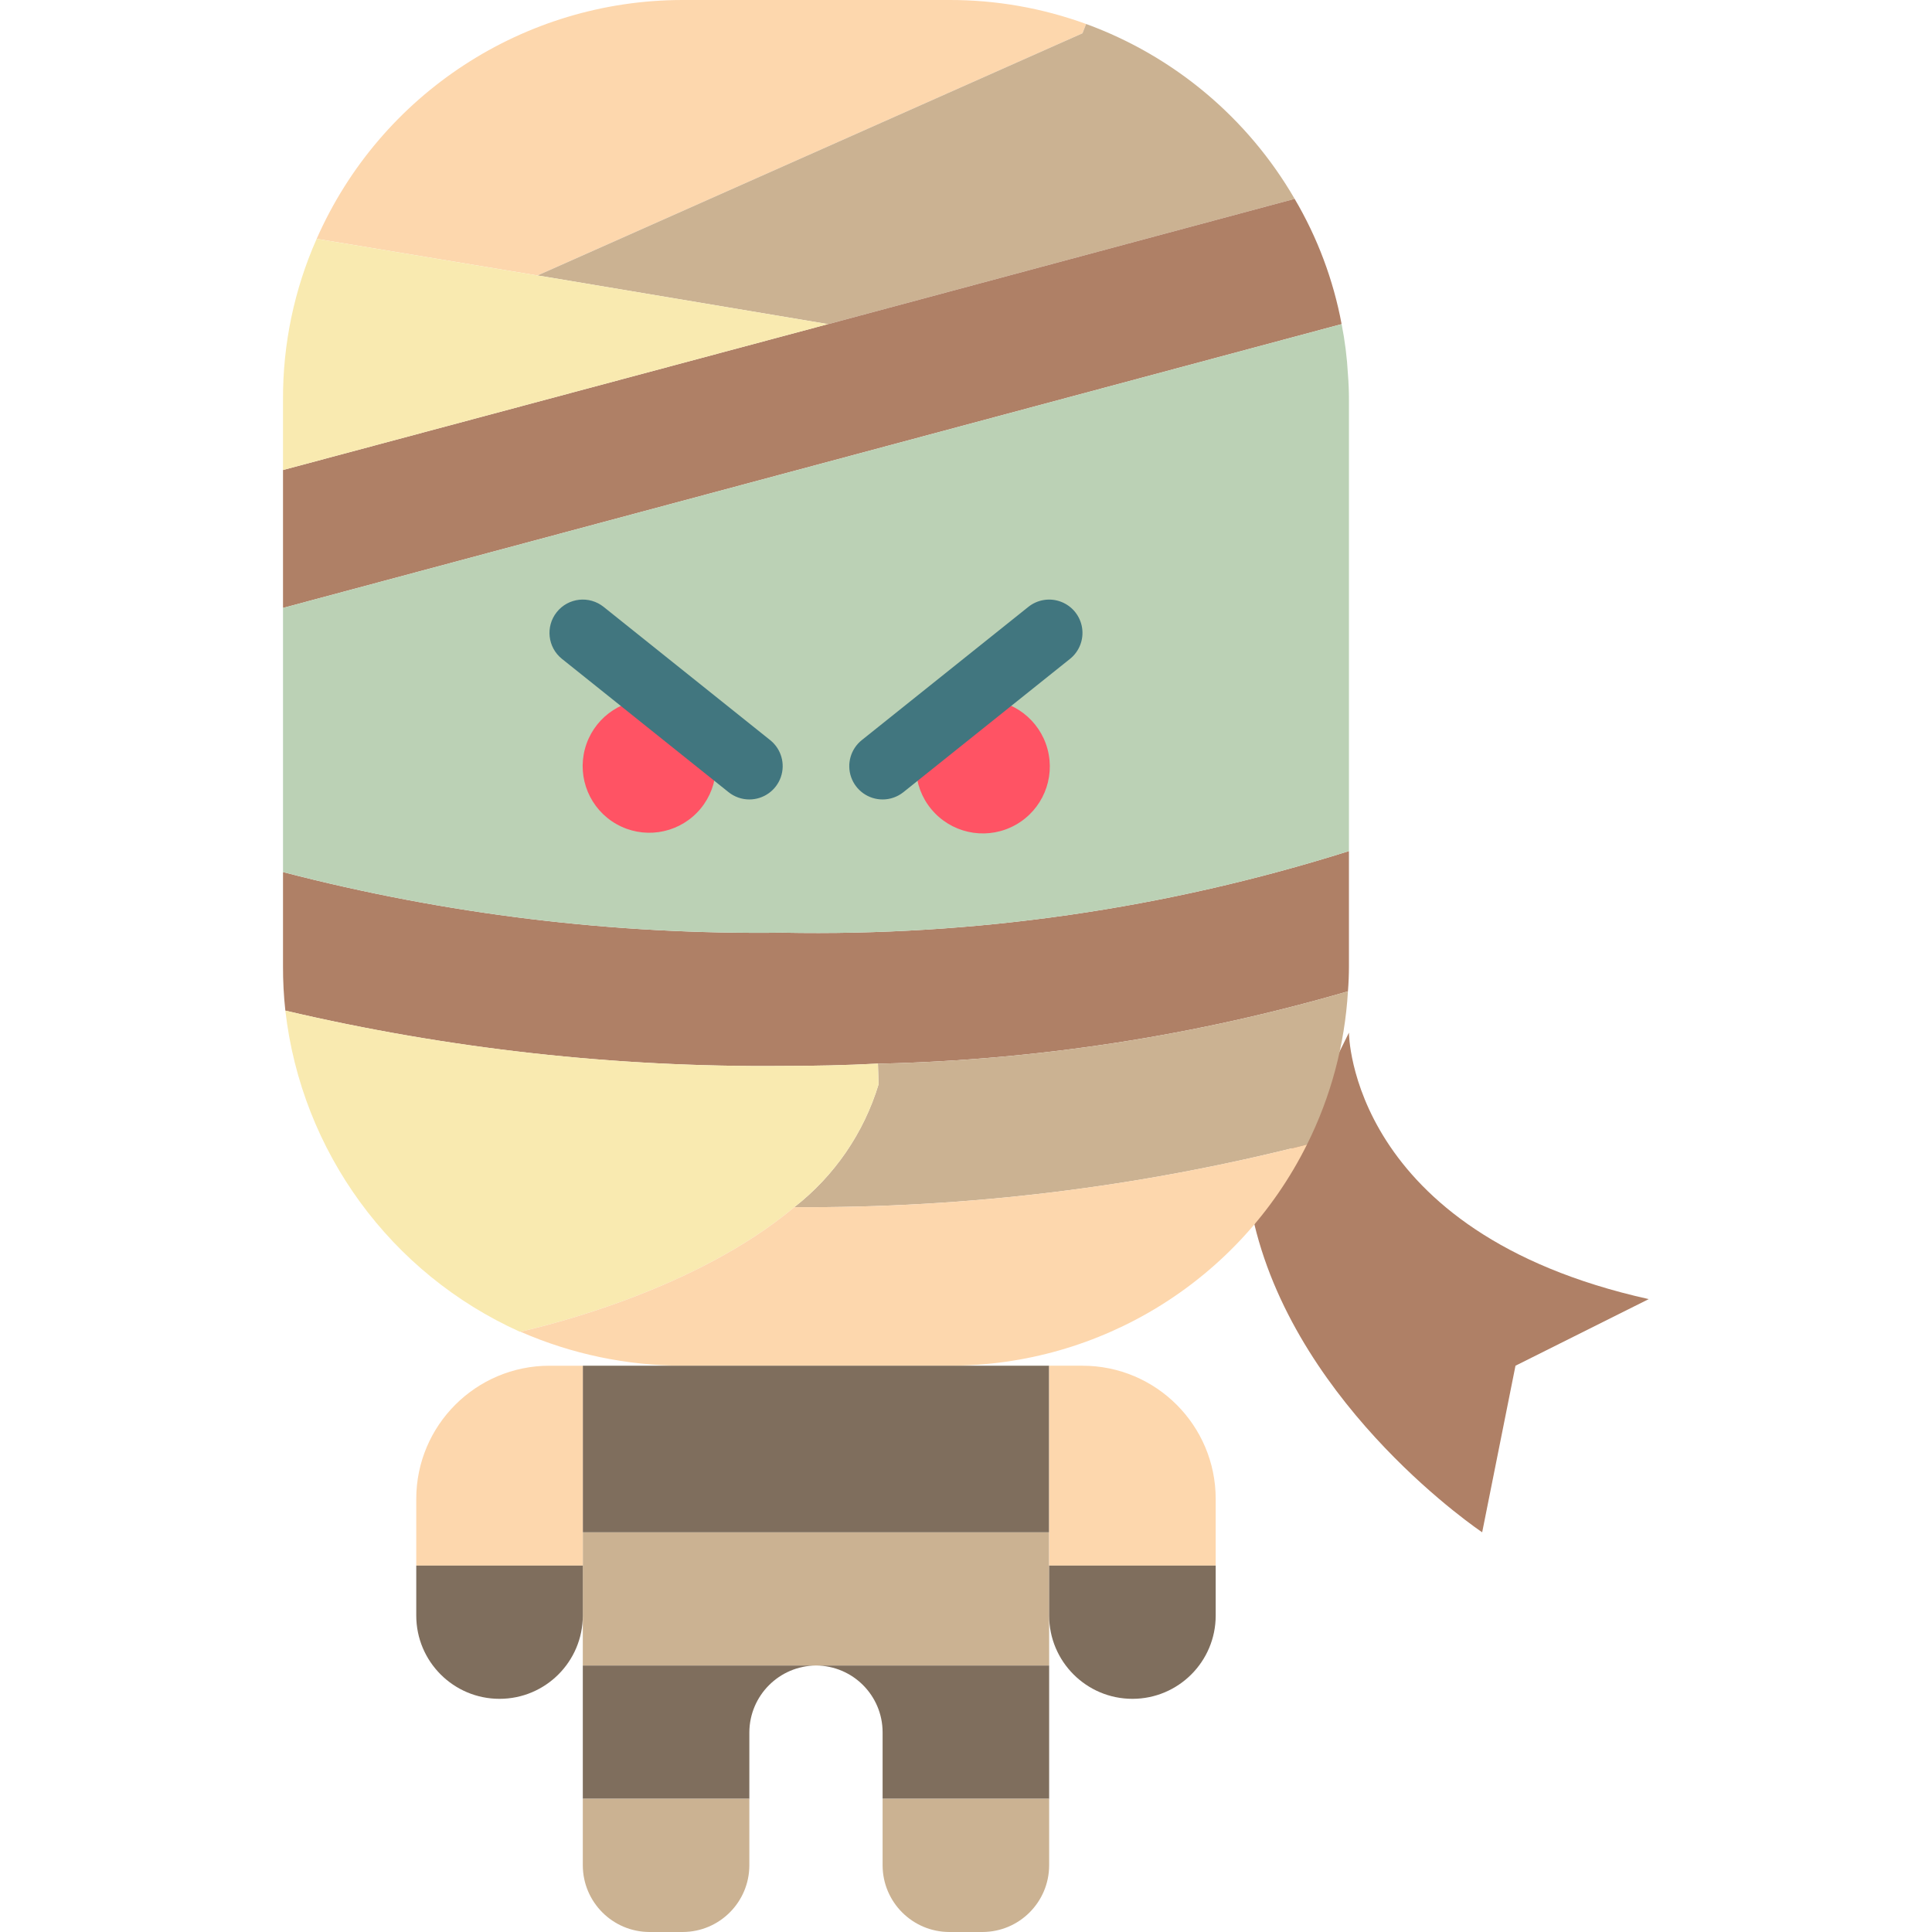 <svg height="512pt" viewBox="-75 0 512 512" width="512pt" xmlns="http://www.w3.org/2000/svg"><path d="m282.484 273.656s0 52.965 79.449 70.621l-35.312 17.652-8.828 44.141s-48.551-32.398-60.379-81.656" fill="#af8066"/><path d="m212.836 6.355-.973 2.473-144.418 64.176-58.527-9.711c16.934-38.461 54.988-63.289 97.016-63.293h70.621c12.371-.031 24.652 2.121 36.281 6.355zm0 0" fill="#fdd7ad"/><path d="m268.094 52.699-123.586 33.195h-.086l-74.242-12.449-2.734-.441 144.418-64.176.973-2.473c23.277 8.504 42.832 24.902 55.258 46.344zm0 0" fill="#cbb292"/><path d="m280.543 85.895-280.543 75.211v-36.547l144.422-38.664h.086l123.586-33.195c6.047 10.258 10.262 21.488 12.449 33.195zm0 0" fill="#af8066"/><path d="m282.484 225.547v30.453c0 2.297-.09 4.504-.266 6.711-40.109 11.676-81.559 18.117-123.32 19.152h-1.238c-8.383.441-16.859.621-25.246.621-44.359.395-88.605-4.527-131.793-14.656-.43-3.926-.637-7.875-.621-11.828v-24.895c43.227 11.23 87.758 16.633 132.414 16.066 50.867.988 101.555-6.316 150.07-21.625zm0 0" fill="#af8066"/><path d="m282.219 262.711c-.836 14.129-4.527 27.945-10.855 40.605-44.395 11.301-90.051 16.879-135.859 16.594 10.629-8.293 18.43-19.668 22.336-32.57l-.18-5.477h1.238c41.762-1.035 83.211-7.477 123.32-19.152zm0 0" fill="#cbb292"/><path d="m157.84 287.34c-3.906 12.902-11.707 24.277-22.336 32.57-26.219 21.984-65.41 31.34-72.562 33.016-.086-.086-.086-.086-.176 0-34.266-15.434-57.875-47.762-62.145-85.098 43.188 10.129 87.434 15.051 131.793 14.656 8.387 0 16.863-.18 25.246-.621zm0 0" fill="#f9eab0"/><path d="m271.363 303.316c-17.918 35.949-54.645 58.652-94.809 58.613h-70.621c-14.797-.008-29.434-3.07-42.992-9.004 7.152-1.676 46.344-11.031 72.562-33.016 45.809.285 91.465-5.293 135.859-16.594zm0 0" fill="#fdd7ad"/><path d="m282.484 105.93v119.617c-48.516 15.309-99.203 22.613-150.07 21.625-44.656.566-89.188-4.836-132.414-16.066v-70l280.543-75.211c.871 4.395 1.434 8.852 1.676 13.328.176 2.207.266 4.414.266 6.707zm0 0" fill="#bbd1b5"/><path d="m79.449 406.07h123.586v35.309h-123.586zm0 0" fill="#cbb292"/><path d="m141.242 441.379c-9.719.074-17.582 7.934-17.656 17.656v17.656h-44.137v-35.312zm0 0" fill="#7f6e5d"/><path d="m123.586 476.691v17.652c-.027 9.738-7.914 17.629-17.652 17.656h-8.828c-9.738-.027-17.625-7.918-17.656-17.656v-17.652zm0 0" fill="#cbb292"/><path d="m203.035 441.379v35.312h-44.137v-17.656c-.031-9.738-7.918-17.625-17.656-17.656zm0 0" fill="#7f6e5d"/><path d="m203.035 476.691v17.652c-.027 9.738-7.914 17.629-17.656 17.656h-8.824c-9.738-.027-17.629-7.918-17.656-17.656v-17.652zm0 0" fill="#cbb292"/><path d="m79.449 361.93h123.586v44.141h-123.586zm0 0" fill="#7f6e5d"/><path d="m79.449 361.93v52.969h-44.137v-17.656c0-19.5 15.809-35.312 35.309-35.312zm0 0" fill="#fdd7ad"/><path d="m79.449 414.898v13.238c0 12.191-9.879 22.07-22.07 22.07-12.188 0-22.066-9.879-22.066-22.07v-13.238zm0 0" fill="#7f6e5d"/><path d="m247.172 397.242v17.656h-44.137v-52.969h8.828c19.5 0 35.309 15.812 35.309 35.312zm0 0" fill="#fdd7ad"/><path d="m247.172 414.898v13.238c0 12.191-9.879 22.07-22.066 22.07s-22.07-9.879-22.07-22.07v-13.238zm0 0" fill="#7f6e5d"/><path d="m144.422 85.895-144.422 38.664v-18.629c-.07-14.68 2.969-29.211 8.918-42.637l58.527 9.711 2.734.441zm0 0" fill="#f9eab0"/><path d="m112.199 193.941c4.133 6.879 3.109 15.676-2.492 21.422-5.602 5.742-14.375 6.988-21.352 3.027-6.98-3.957-10.41-12.125-8.355-19.879 2.055-7.754 9.082-13.148 17.105-13.133 1.895.008 3.773.336 5.562.973" fill="#ff5364"/><path d="m123.586 211.863c-2.004 0-3.949-.684-5.516-1.934l-44.137-35.312c-3.809-3.047-4.426-8.602-1.379-12.41 3.047-3.809 8.605-4.426 12.414-1.375l44.137 35.309c2.93 2.344 4.059 6.277 2.816 9.816-1.242 3.539-4.586 5.906-8.336 5.906zm0 0" fill="#41767f"/><path d="m179.82 186.352c1.785-.637 3.664-.965 5.559-.973 8.074-.039 15.156 5.375 17.234 13.176 2.078 7.797-1.367 16.02-8.391 20-7.02 3.984-15.844 2.727-21.473-3.062-5.629-5.785-6.641-14.641-2.465-21.551" fill="#ff5364"/><path d="m158.898 211.863c-3.75 0-7.094-2.367-8.336-5.906-1.238-3.539-.109-7.473 2.816-9.816l44.141-35.309c2.461-1.973 5.789-2.48 8.727-1.332 2.941 1.148 5.043 3.773 5.52 6.895.477 3.117-.75 6.254-3.211 8.223l-44.141 35.312c-1.566 1.25-3.512 1.934-5.516 1.934zm0 0" fill="#41767f"/></svg>